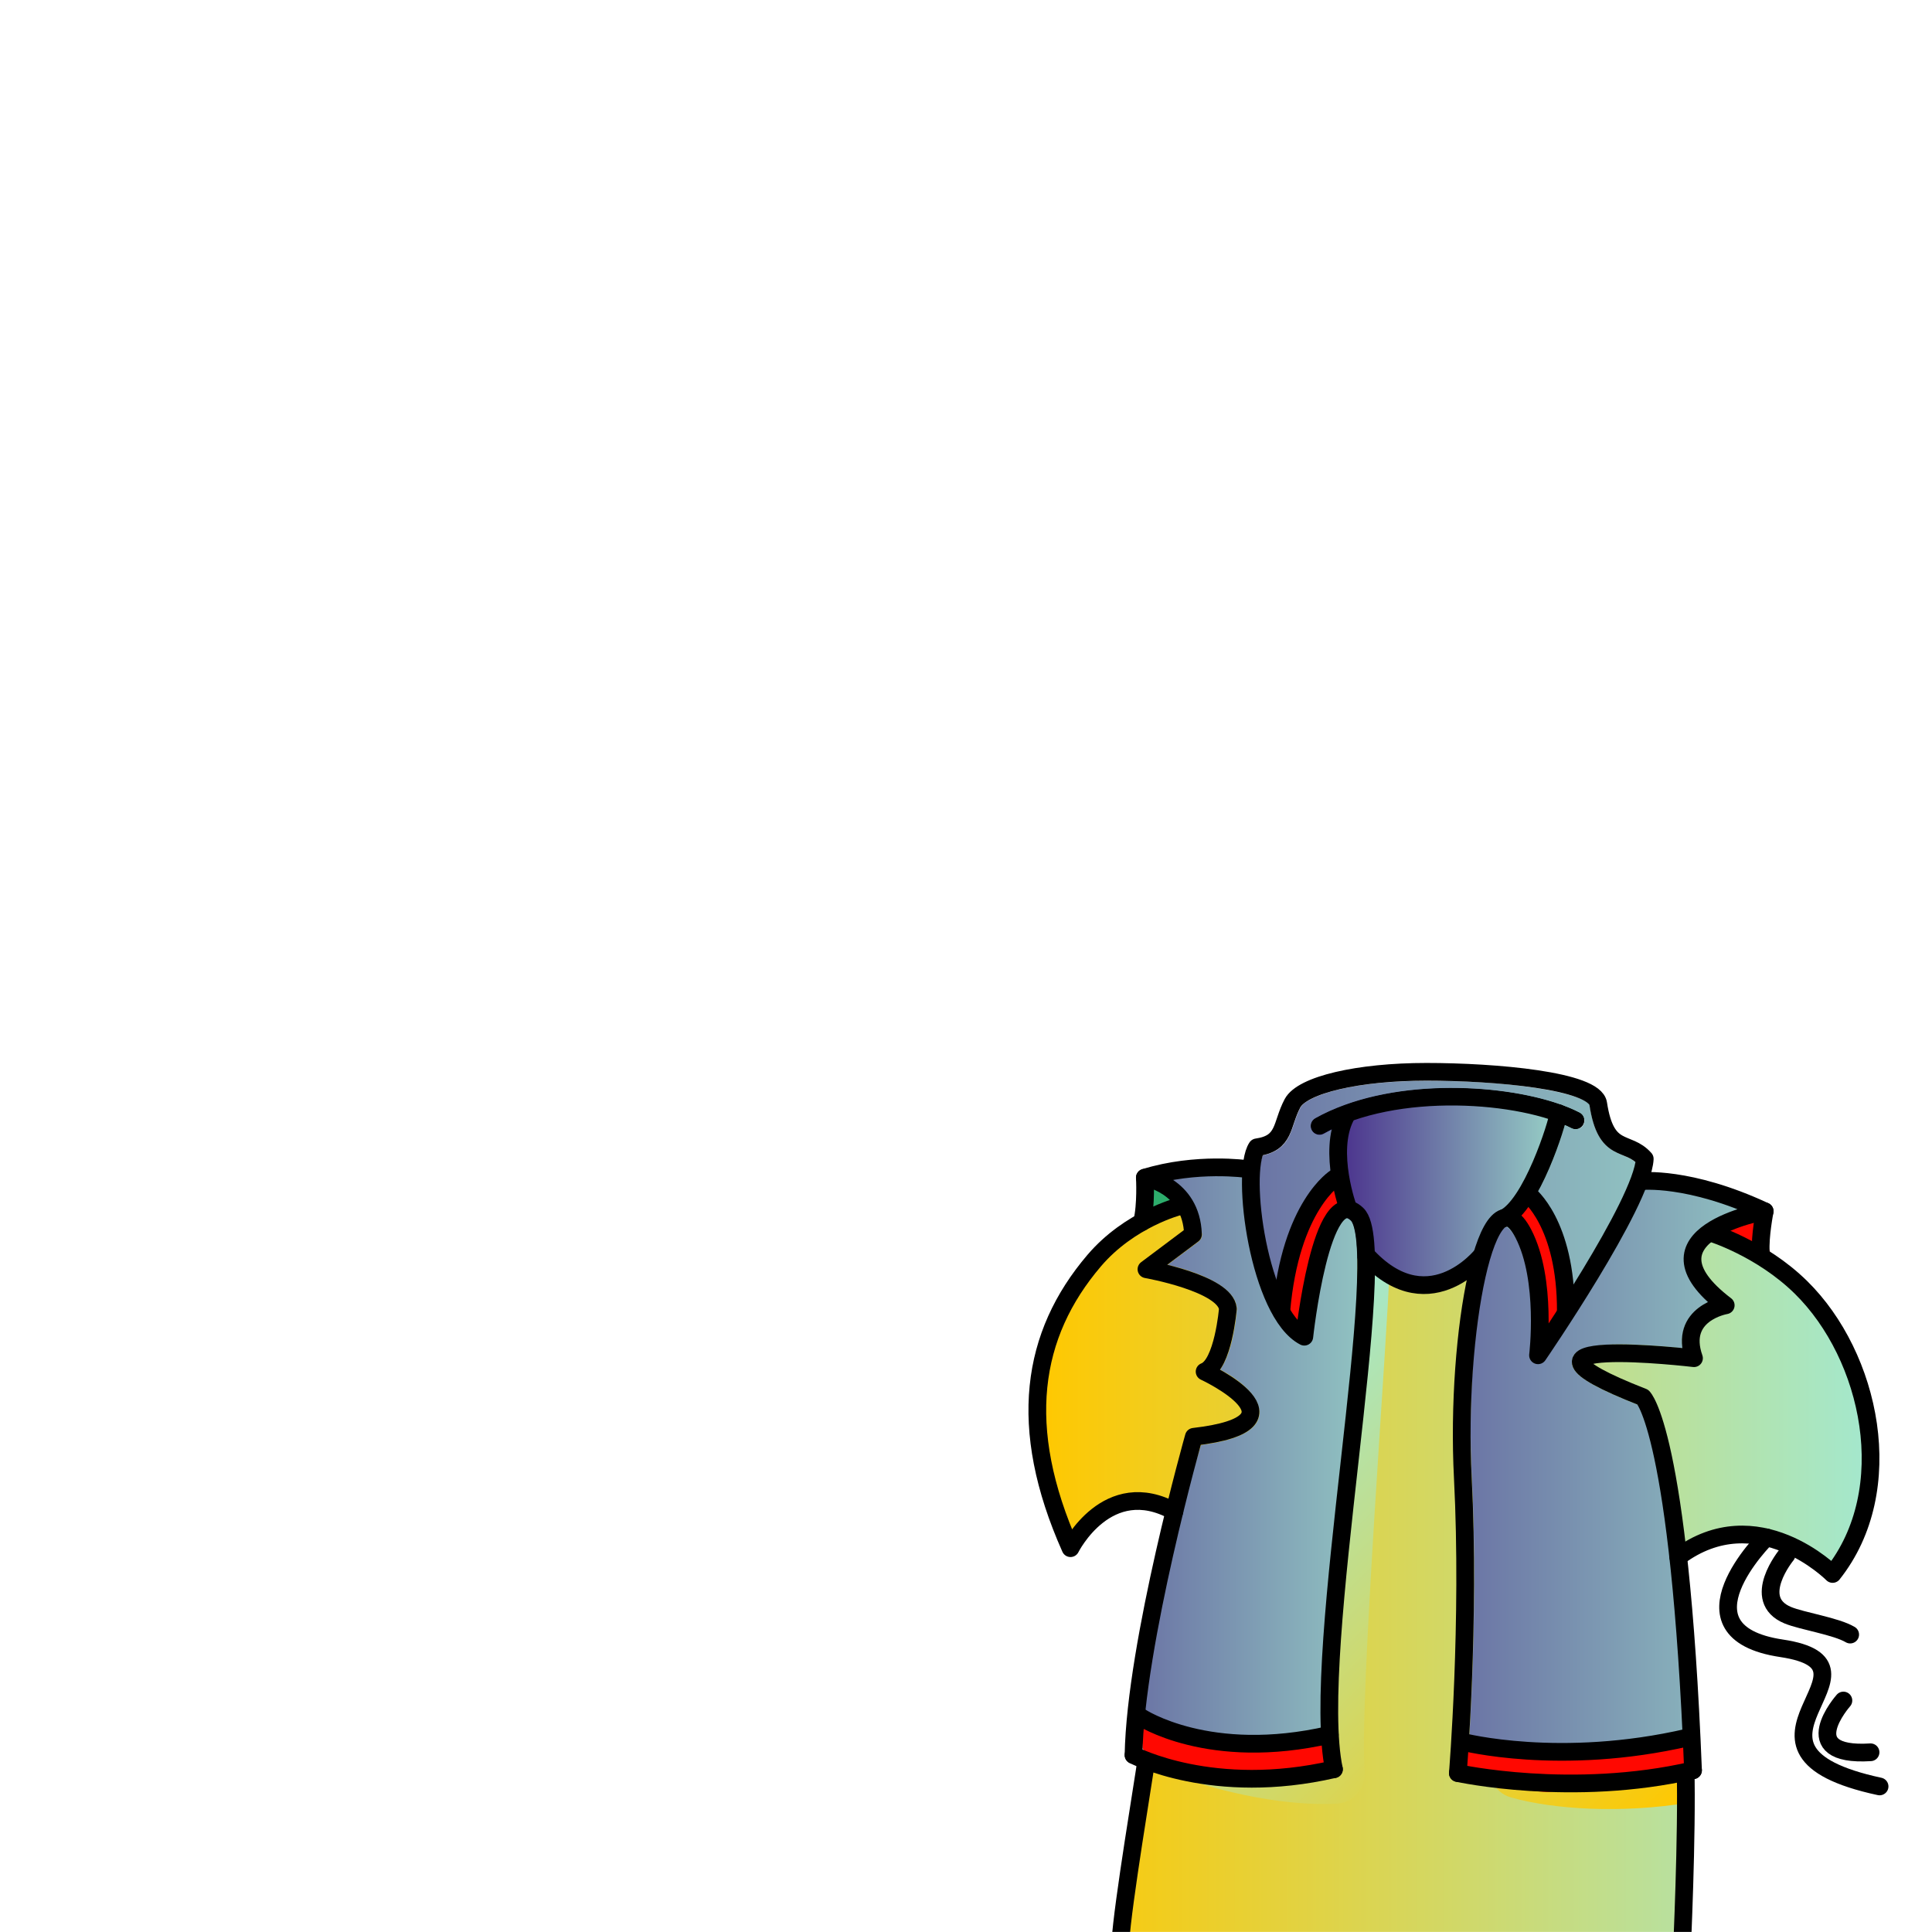 <svg width="2000" height="2000" viewBox="0 0 2000 2000" fill="none" xmlns="http://www.w3.org/2000/svg">
<g clip-path="url(#clip0_17_2)">
<mask id="mask0_17_2" style="mask-type:luminance" maskUnits="userSpaceOnUse" x="0" y="0" width="2000" height="2000">
<path d="M2000 0H0V2000H2000V0Z" fill="white"/>
</mask>
<g mask="url(#mask0_17_2)">
<path d="M1172.4 1269.38C1172.4 1269.38 1189.37 1222.29 1191.02 1216.82C1192.66 1211.34 1226.06 1249.67 1226.06 1249.67L1172.4 1269.38Z" fill="#2DAD6C"/>
<path d="M1764.76 1281.12C1764.76 1281.12 1823.63 1245.31 1833.95 1253.81C1833.95 1253.81 1823.63 1289.62 1835.77 1301.15L1764.76 1281.12Z" fill="#FF0801"/>
<path d="M1362.14 1182.49C1362.14 1182.49 1399.22 1403.95 1468.24 1406.01C1537.25 1408.07 1645.56 1144.04 1645.56 1144.04C1645.56 1144.04 1569.18 1111.41 1431.15 1127.9C1293.12 1144.38 1362.14 1182.49 1362.14 1182.49Z" fill="url(#paint0_linear_17_2)"/>
<path d="M1741.1 1839.86C1741.1 1903.68 1738.03 2022.44 1738.03 2022.44C1667.85 2095.12 1167.77 2004.18 1167.77 2004.18C1169.9 1966.26 1184.22 1843.78 1184.22 1833.76L1213.56 1564.92C1153.04 1512.55 1106.22 1598.16 1106.22 1598.16C1077.89 1536.75 1051.52 1415.63 1111.49 1330.98C1144.14 1284.89 1217.41 1249.88 1217.41 1249.88L1414.76 1297.52C1485.17 1362.4 1532.64 1292.77 1532.64 1292.77L1782.75 1281.97C1782.75 1281.97 1851.23 1314.56 1891.72 1358.39C1952.93 1479.26 1957.65 1538.08 1898.68 1620.33C1898.68 1620.33 1803.84 1556.33 1734.98 1606.45L1741.11 1839.87L1741.1 1839.86Z" fill="url(#paint1_linear_17_2)"/>
<path d="M1708.72 1628.72L1748.61 1866.06C1678.18 1877.67 1607.85 1873.07 1564.06 1860.67C1547.33 1855.93 1537.87 1838.22 1543.07 1821.63C1551.85 1793.61 1566.57 1710.22 1581.55 1618.58C1605.89 1629.7 1631.73 1635.3 1659.08 1635.39C1676.41 1636.04 1692.96 1633.81 1708.73 1628.72H1708.72ZM1356.39 1497.63L1337.11 1500.87L1202.43 1832.22C1268.64 1858.88 1338.28 1869.72 1383.72 1867.16C1401.08 1866.18 1414.17 1850.96 1412.71 1833.63C1406.74 1762.81 1437.43 1367.7 1438.11 1318.28C1435.16 1316.05 1421.57 1303.27 1418.53 1300.55L1348.12 1473.79L1356.39 1497.64V1497.63Z" fill="url(#paint2_linear_17_2)"/>
<path d="M1186.57 1822.54C1184.56 1838.47 1162 1971.99 1159.88 2009.91C1159.88 2009.91 1670.82 2094.2 1740.99 2021.52C1740.99 2021.52 1746.73 1899.94 1744.86 1828.61" stroke="black" stroke-width="18.34" stroke-linecap="round" stroke-linejoin="round"/>
<path d="M1348.12 1473.79L1337.11 1500.88L1356.39 1497.63L1348.12 1473.79Z" fill="#FDBC7F"/>
<path d="M1365.85 1165.47C1444.95 1120.94 1576.03 1131.31 1630.97 1159.74" stroke="black" stroke-width="18.34" stroke-linecap="round" stroke-linejoin="round"/>
<path d="M1410.02 1294.35C1476.48 1372.67 1534.32 1298.95 1534.32 1298.95" stroke="black" stroke-width="18.34" stroke-linecap="round" stroke-linejoin="round"/>
<path d="M1639.28 1164.11C1636.95 1168.61 1631.42 1170.37 1626.92 1168.04C1624.76 1166.92 1622.4 1165.84 1619.97 1164.77C1613.58 1187.37 1596.45 1235.69 1574.57 1258.98C1578 1262.13 1581.54 1266.54 1585.09 1272.65C1598.84 1296.36 1608.93 1341.5 1610.48 1356.66C1682.64 1259.7 1673.39 1257.56 1689.74 1224.59C1689.61 1224.03 1689.76 1225.19 1689.74 1224.59C1689.62 1221.07 1691.59 1216.21 1694.45 1214.58C1695.93 1210.72 1692.62 1206.4 1693.2 1203.15C1689.3 1199.78 1685.11 1198.08 1680.4 1196.17C1664.16 1189.59 1651.29 1181.57 1645.57 1144.03C1643.11 1135.01 1584.62 1118.85 1476.81 1118.85C1396.87 1118.85 1352.33 1135.07 1346.24 1146.58C1343.23 1152.27 1341.37 1157.79 1339.58 1163.13C1334.94 1176.95 1330.15 1191.2 1307.26 1196.1C1300.81 1211.18 1300.19 1249.57 1309.31 1284.65C1315.24 1307.43 1314.92 1327.06 1325.53 1337.45C1332.59 1309.39 1358.6 1252.15 1384.18 1243.17C1380.19 1226.95 1374.39 1195.99 1379.77 1168.82C1376.62 1170.34 1373.52 1171.92 1370.52 1173.61C1369.1 1174.41 1367.55 1174.79 1366.03 1174.79C1362.82 1174.79 1359.71 1173.11 1358.03 1170.12C1355.55 1165.71 1357.11 1160.11 1361.53 1157.63C1371.05 1152.27 1381.27 1147.71 1391.94 1143.83C1391.98 1143.82 1392.01 1143.8 1392.05 1143.79C1474.75 1113.72 1585.83 1126.11 1635.36 1151.76C1639.86 1154.09 1641.62 1159.62 1639.29 1164.12L1639.28 1164.11Z" fill="url(#paint3_linear_17_2)"/>
<path d="M1393.35 1260.33C1393.27 1260.31 1393.2 1260.29 1393.12 1260.27C1391.82 1259.97 1390.95 1260.23 1390.43 1260.39C1374.8 1265.21 1356.71 1318.34 1349.4 1352.73C1348.81 1355.53 1346.94 1357.89 1344.35 1359.11C1341.77 1360.34 1338.76 1360.28 1336.21 1358.97C1310.87 1345.86 1304.79 1312.74 1298.4 1288.18C1292.62 1265.95 1290 1235.28 1290.82 1215.26C1282.96 1214.07 1227.82 1206.46 1199.98 1215.14C1207.85 1225.09 1242.28 1255.48 1244.25 1277.15C1244.54 1280.32 1243.16 1283.41 1240.62 1285.32L1208.67 1309.28C1236.9 1316.12 1278.19 1330.18 1280.37 1354.2C1280.42 1354.73 1280.42 1355.26 1280.37 1355.79C1279.4 1367.42 1275.64 1399.96 1263.17 1417.81C1303.94 1439.91 1304.52 1459.25 1303.59 1465.02C1301.03 1480.83 1281.79 1490.69 1243.19 1495.86C1233.68 1530.67 1171.75 1705.04 1181.7 1804.37C1195.94 1812.07 1268.74 1845.66 1371.85 1821.86C1371.87 1821.86 1371.9 1821.86 1371.92 1821.86C1361.05 1758.61 1374.85 1634.01 1388.21 1513.39C1395.15 1450.74 1401.7 1391.56 1404.24 1345.32C1407.82 1279.96 1401.54 1266.53 1398.67 1263.78C1396.41 1261.61 1394.66 1260.69 1393.33 1260.34L1393.35 1260.33Z" fill="url(#paint4_linear_17_2)"/>
<path d="M1813.82 1248.05C1742.57 1218.12 1718.42 1231.65 1702.34 1231.06C1693.18 1249.9 1677.56 1273.32 1655.51 1301.15C1629.12 1334.47 1602.68 1362.49 1602.42 1362.77C1599.57 1365.79 1595.04 1366.51 1591.39 1364.53C1587.74 1362.55 1585.87 1358.37 1586.84 1354.33C1586.89 1354.08 1593.39 1323.55 1569.22 1281.86C1563.44 1271.89 1559.61 1270.25 1558.62 1270.43C1558.55 1270.45 1558.48 1270.47 1558.4 1270.49C1552.86 1272.4 1540.22 1292.27 1530.98 1354.67C1523.26 1406.83 1520.58 1470.51 1523.62 1529.38C1530.56 1663.54 1520.82 1805.07 1518.81 1831.88C1541.15 1837.25 1643.4 1851.01 1744.85 1828.62C1753.8 1663.03 1725.23 1572.3 1716.74 1523.04C1708.56 1475.56 1698.38 1458.44 1695.36 1454.2C1634.93 1430.43 1624.75 1418.8 1627.74 1406.85C1629.32 1400.51 1633.41 1384.07 1741.75 1395.59C1740.28 1384.87 1742.03 1375.24 1746.99 1366.83C1752.52 1357.46 1761.08 1351.53 1768.7 1347.86C1755.94 1334.72 1750.16 1320.78 1751.52 1306.28C1753.73 1282.64 1799.67 1257.65 1813.81 1248.07L1813.82 1248.05Z" fill="url(#paint5_linear_17_2)"/>
<path d="M1390.83 1215.39C1389.39 1216.35 1321.34 1293.71 1327.09 1344.53L1344.45 1374.53C1344.45 1374.53 1368.29 1244.15 1386.51 1248.47L1390.83 1215.39Z" fill="#FF0801"/>
<path d="M1569.19 1255.62C1569.19 1255.62 1585.59 1238.13 1585.59 1237.04C1585.59 1235.95 1624.21 1338.07 1620.93 1357.74L1596.25 1387.9C1596.25 1387.9 1592.14 1264.36 1569.19 1255.62Z" fill="#FF0801"/>
<path d="M1180.5 1771.75C1180.5 1771.75 1234.95 1805.02 1284.1 1805.78C1333.26 1806.54 1381.65 1792.92 1381.65 1792.92C1381.65 1792.92 1384.67 1829.22 1380.89 1831.49C1377.11 1833.76 1305.5 1835.88 1267.46 1839.05C1258.39 1839.81 1186.54 1823.17 1182.76 1809.56L1180.49 1771.75H1180.5Z" fill="#FF0801"/>
<path d="M1509.27 1794.88C1509.27 1794.88 1568.53 1823.61 1619.74 1820.36C1670.95 1817.11 1747.61 1798.56 1747.61 1798.56C1747.61 1798.56 1748.61 1826.03 1744.86 1828.6C1741.1 1831.17 1644.38 1848.63 1605.03 1854.89C1595.65 1856.38 1519.58 1845.65 1514.59 1832.39L1509.28 1794.88H1509.27Z" fill="#FF0801"/>
<path d="M1752.62 1832.61C1738.62 1480.96 1700.73 1446.35 1700.73 1446.35C1529.68 1379.59 1753.62 1406 1753.62 1406C1737.19 1359.46 1786.47 1351.25 1786.47 1351.25C1690.09 1277.89 1826.79 1253.89 1826.79 1253.89C1748.33 1217.23 1698.92 1222.75 1698.92 1222.75" stroke="black" stroke-width="18.34" stroke-linecap="round" stroke-linejoin="round"/>
<path d="M1220.37 1248.94C1220.37 1248.94 1169.37 1261.96 1132.69 1304.98C1067.54 1381.38 1052.26 1477.2 1108.18 1602.67C1108.18 1602.67 1146.37 1526.19 1215.74 1564.61" stroke="black" stroke-width="18.34" stroke-linecap="round" stroke-linejoin="round"/>
<path d="M1770.82 1276.13C1770.82 1276.13 1822.83 1291.87 1864.37 1332.69C1936.6 1403.68 1966.58 1542 1897.11 1629.37C1897.11 1629.37 1819.06 1550.66 1737.29 1611.71" stroke="black" stroke-width="18.34" stroke-linecap="round" stroke-linejoin="round"/>
<path d="M1382.83 1219C1382.83 1219 1335.8 1247.47 1326.37 1357.47" stroke="black" stroke-width="18.34" stroke-linecap="round" stroke-linejoin="round"/>
<path d="M1620.94 1357.74C1621.29 1265.99 1582.14 1236.34 1582.14 1236.34" stroke="black" stroke-width="18.34" stroke-linecap="round" stroke-linejoin="round"/>
<path d="M1173.42 1816.82C1173.42 1816.82 1255.79 1860.37 1380.9 1831.49" stroke="black" stroke-width="18.34" stroke-linecap="round" stroke-linejoin="round"/>
<path d="M1509.16 1835.47C1509.16 1835.47 1627.5 1861.48 1752.62 1832.6" stroke="black" stroke-width="18.34" stroke-linecap="round" stroke-linejoin="round"/>
<path d="M1514.01 1803.13C1514.01 1803.13 1615.02 1829.29 1747.61 1798.56" stroke="black" stroke-width="18.34" stroke-linecap="round" stroke-linejoin="round"/>
<path d="M1180.68 1777.41C1180.68 1777.41 1251.44 1824.65 1376.56 1795.78" stroke="black" stroke-width="18.34" stroke-linecap="round" stroke-linejoin="round"/>
<path d="M1173.42 1816.82C1175.49 1700.67 1235.83 1487.36 1235.83 1487.36C1361.04 1472.91 1247 1419.89 1247 1419.89C1266.26 1412.67 1271.08 1354.88 1271.08 1354.88C1268.67 1328.39 1186.8 1313.95 1186.8 1313.95L1234.96 1277.83C1233.31 1226.48 1185.14 1219.11 1185.14 1219.11C1238.41 1202.57 1291.08 1210.2 1291.08 1210.2" stroke="black" stroke-width="18.34" stroke-linecap="round" stroke-linejoin="round"/>
<path d="M1380.9 1831.49C1355.27 1710.68 1442 1292.53 1404.86 1257C1367.71 1221.47 1350.22 1383.75 1350.22 1383.75C1303.38 1359.52 1283.7 1214.02 1301.11 1187.71C1330.83 1183.43 1326.02 1164.69 1337.96 1142.15C1348.04 1123.11 1405.67 1109.54 1476.64 1109.54C1547.61 1109.54 1650.79 1118.44 1654.46 1142.51C1662.61 1195.97 1684.63 1179.23 1702.65 1199.66C1700.08 1245.84 1592.15 1402.99 1592.15 1402.99C1592.15 1402.99 1601.75 1324.84 1576.99 1277.11C1539.67 1205.16 1506.58 1380.37 1514.3 1529.69C1522.02 1679.01 1509.16 1835.48 1509.16 1835.48" stroke="black" stroke-width="18.34" stroke-linecap="round" stroke-linejoin="round"/>
<path d="M1395.82 1251.41C1395.82 1251.41 1374.11 1192.63 1392.95 1155.96" stroke="black" stroke-width="18.34" stroke-linecap="round" stroke-linejoin="round"/>
<path d="M1556.4 1261.34C1585.36 1248.28 1612.27 1162.74 1613.36 1152.37" stroke="black" stroke-width="18.34" stroke-linecap="round" stroke-linejoin="round"/>
<path d="M1826.8 1253.89C1826.8 1253.89 1821.64 1280.03 1822.79 1296.33" stroke="black" stroke-width="18.34" stroke-linecap="round" stroke-linejoin="round"/>
<path d="M1828.53 1591.47C1828.53 1591.47 1729.73 1689.14 1844.19 1706.3C1966.17 1724.58 1766.92 1810.83 1945.74 1849.32" stroke="black" stroke-width="18.34" stroke-linecap="round" stroke-linejoin="round"/>
<path d="M1185.14 1219.1C1185.14 1219.1 1186.73 1247.3 1182.3 1265.02" stroke="black" stroke-width="18.34" stroke-linecap="round" stroke-linejoin="round"/>
<path d="M1849.41 1609.59C1849.41 1609.59 1811.37 1655.78 1850.77 1672.08C1865.54 1678.19 1900.59 1683.39 1915.31 1692.11" stroke="black" stroke-width="18.34" stroke-linecap="round" stroke-linejoin="round"/>
<path d="M1908.29 1760.37C1908.29 1760.37 1856.34 1818.96 1936.39 1813.96" stroke="black" stroke-width="18.34" stroke-linecap="round" stroke-linejoin="round"/>
</g>
</g>
<defs>
<linearGradient id="paint0_linear_17_2" x1="1344.89" y1="1264.64" x2="1645.56" y2="1264.64" gradientUnits="userSpaceOnUse">
<stop stop-color="#3C1482"/>
<stop offset="1" stop-color="#A3E8CF"/>
</linearGradient>
<linearGradient id="paint1_linear_17_2" x1="1075.29" y1="1650.24" x2="1940.38" y2="1650.24" gradientUnits="userSpaceOnUse">
<stop stop-color="#FFC800"/>
<stop offset="1" stop-color="#A3E8CF"/>
</linearGradient>
<linearGradient id="paint2_linear_17_2" x1="1679.85" y1="1934.83" x2="1232.05" y2="1487.03" gradientUnits="userSpaceOnUse">
<stop stop-color="#FFC800"/>
<stop offset="1" stop-color="#A3E8CF"/>
</linearGradient>
<linearGradient id="paint3_linear_17_2" x1="802.92" y1="1237.77" x2="1896.28" y2="1237.77" gradientUnits="userSpaceOnUse">
<stop stop-color="#3C1482"/>
<stop offset="1" stop-color="#A3E8CF"/>
</linearGradient>
<linearGradient id="paint4_linear_17_2" x1="893.63" y1="1520.64" x2="1519.7" y2="1520.64" gradientUnits="userSpaceOnUse">
<stop stop-color="#3C1482"/>
<stop offset="1" stop-color="#A3E8CF"/>
</linearGradient>
<linearGradient id="paint5_linear_17_2" x1="1142.01" y1="1534.75" x2="1963.96" y2="1534.75" gradientUnits="userSpaceOnUse">
<stop stop-color="#3C1482"/>
<stop offset="1" stop-color="#A3E8CF"/>
</linearGradient>
<clipPath id="clip0_17_2">
<rect width="2000" height="2000" fill="white"/>
</clipPath>
</defs>
</svg>
